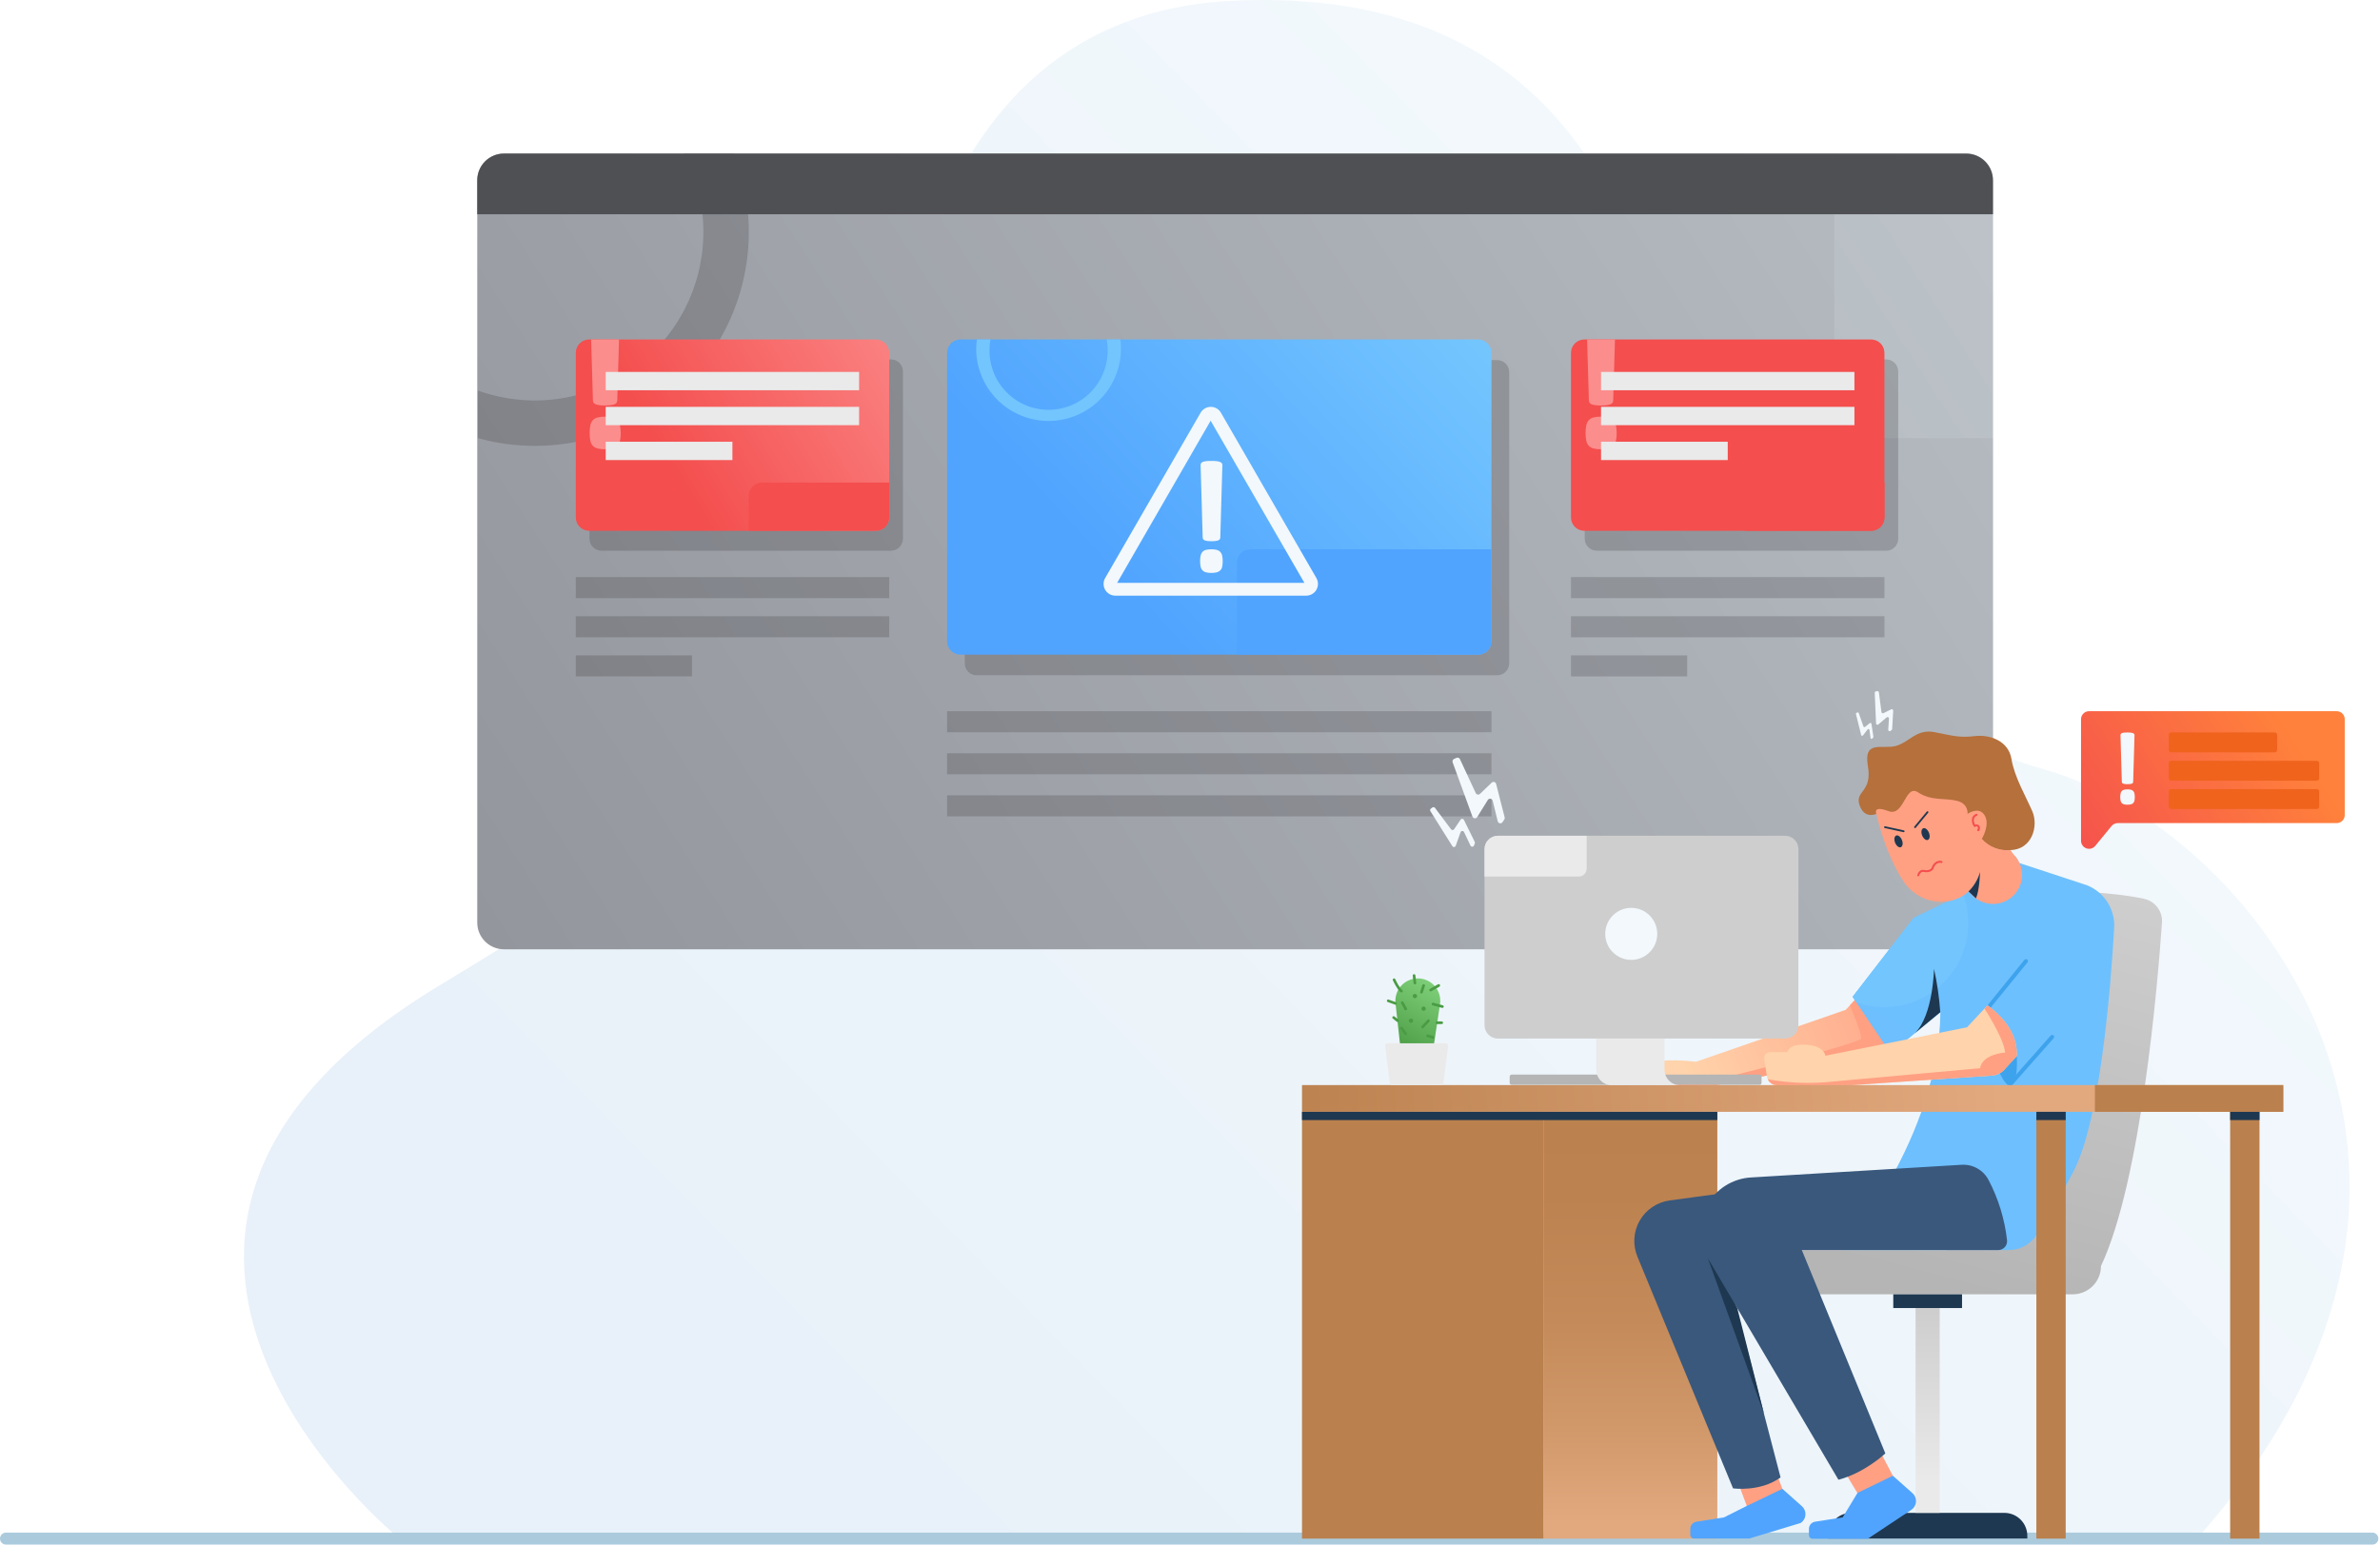 <svg width="990" height="643" viewBox="0 0 990 643" fill="none" xmlns="http://www.w3.org/2000/svg">
<g clip-path="url(#clip0)">
<path d="M913.91 640H166.18C166.18 640 10 514 182.91 409.87C355.82 305.74 364.66 273.32 366.19 233.08C367.72 192.84 366.34 8 511.82 0.37C657.3 -7.26 682.63 105.47 695.82 155.05C709.01 204.63 760 294.7 850.21 320C936.76 344.21 1050.46 486.71 913.91 640Z" fill="url(#paint0_linear)"/>
<path d="M817.93 63.85H209.63C203.494 63.85 198.52 68.824 198.52 74.96V383.77C198.52 389.905 203.494 394.88 209.63 394.88H817.93C824.066 394.88 829.04 389.905 829.04 383.77V74.96C829.04 68.824 824.066 63.85 817.93 63.85Z" fill="url(#paint1_linear)"/>
<path d="M865.64 299.17V349.76C865.643 350.446 865.856 351.114 866.252 351.674C866.648 352.234 867.207 352.659 867.852 352.891C868.498 353.122 869.199 353.149 869.861 352.969C870.522 352.788 871.112 352.408 871.55 351.88L878.34 343.61C878.654 343.229 879.048 342.922 879.494 342.711C879.94 342.501 880.427 342.391 880.92 342.39H972C972.883 342.39 973.73 342.039 974.355 341.415C974.979 340.79 975.33 339.943 975.33 339.06V299.17C975.33 298.287 974.979 297.44 974.355 296.815C973.73 296.191 972.883 295.84 972 295.84H869C868.56 295.836 868.124 295.919 867.716 296.085C867.309 296.25 866.938 296.495 866.626 296.805C866.314 297.114 866.066 297.483 865.896 297.889C865.727 298.295 865.64 298.73 865.64 299.17V299.17Z" fill="url(#paint2_linear)"/>
<g opacity="0.43">
<path opacity="0.43" d="M622.77 149.79H406.31C403.549 149.79 401.31 152.029 401.31 154.79V275.9C401.31 278.661 403.549 280.9 406.31 280.9H622.77C625.531 280.9 627.77 278.661 627.77 275.9V154.79C627.77 152.029 625.531 149.79 622.77 149.79Z" fill="#1A171B"/>
</g>
<path d="M888 331.57C888.007 332.067 887.96 332.563 887.86 333.05C887.792 333.424 887.618 333.771 887.36 334.05C887.106 334.31 886.784 334.494 886.43 334.58C885.953 334.698 885.462 334.752 884.97 334.74C884.475 334.752 883.981 334.698 883.5 334.58C883.146 334.494 882.824 334.31 882.57 334.05C882.319 333.768 882.153 333.422 882.09 333.05C881.985 332.564 881.938 332.067 881.95 331.57C881.937 331.063 881.984 330.556 882.09 330.06C882.157 329.689 882.323 329.344 882.57 329.06C882.825 328.798 883.146 328.611 883.5 328.52C883.982 328.406 884.475 328.352 884.97 328.36C885.461 328.352 885.952 328.406 886.43 328.52C886.783 328.611 887.105 328.798 887.36 329.06C887.614 329.342 887.786 329.687 887.86 330.06C887.961 330.556 888.008 331.063 888 331.57ZM887.33 325.28C887.32 325.419 887.276 325.553 887.2 325.67C887.108 325.801 886.979 325.902 886.83 325.96C886.596 326.054 886.351 326.114 886.1 326.14C885.725 326.187 885.348 326.21 884.97 326.21C884.589 326.211 884.208 326.188 883.83 326.14C883.586 326.115 883.347 326.054 883.12 325.96C882.968 325.901 882.836 325.801 882.74 325.67C882.67 325.55 882.626 325.417 882.61 325.28L882.05 305.8C882.05 305.628 882.095 305.459 882.18 305.31C882.296 305.15 882.456 305.028 882.64 304.96C882.933 304.849 883.239 304.779 883.55 304.75C884.022 304.705 884.496 304.685 884.97 304.69C885.444 304.683 885.919 304.706 886.39 304.76C886.695 304.796 886.994 304.87 887.28 304.98C887.467 305.044 887.63 305.162 887.75 305.32C887.843 305.463 887.891 305.629 887.89 305.8L887.33 325.28Z" fill="#F2F8FC"/>
<path d="M946.22 304.69H903.13C902.578 304.69 902.13 305.138 902.13 305.69V311.96C902.13 312.512 902.578 312.96 903.13 312.96H946.22C946.772 312.96 947.22 312.512 947.22 311.96V305.69C947.22 305.138 946.772 304.69 946.22 304.69Z" fill="#EF631D"/>
<path d="M963.71 316.47H903.13C902.578 316.47 902.13 316.917 902.13 317.47V323.74C902.13 324.292 902.578 324.74 903.13 324.74H963.71C964.262 324.74 964.71 324.292 964.71 323.74V317.47C964.71 316.917 964.262 316.47 963.71 316.47Z" fill="#EF631D"/>
<path d="M963.71 328.25H903.13C902.578 328.25 902.13 328.698 902.13 329.25V335.52C902.13 336.072 902.578 336.52 903.13 336.52H963.71C964.262 336.52 964.71 336.072 964.71 335.52V329.25C964.71 328.698 964.262 328.25 963.71 328.25Z" fill="#EF631D"/>
<g opacity="0.43">
<path opacity="0.43" d="M305.29 63.85H284.51C289.827 73.892 292.598 85.086 292.58 96.45C292.586 107.7 289.884 118.787 284.703 128.773C279.521 138.759 272.013 147.352 262.81 153.825C253.608 160.297 242.984 164.46 231.834 165.961C220.684 167.463 209.336 166.258 198.75 162.45V182.25C214.693 186.661 231.549 186.542 247.428 181.906C263.306 177.27 277.579 168.301 288.643 156.004C299.708 143.708 307.127 128.572 310.067 112.293C313.008 96.015 311.353 79.24 305.29 63.85V63.85Z" fill="#1A171B"/>
</g>
<g opacity="0.35">
<path opacity="0.35" d="M829.27 75V182.2H768.58C767.85 182.2 767.128 182.056 766.454 181.776C765.78 181.497 765.168 181.087 764.652 180.571C764.137 180.054 763.728 179.441 763.45 178.767C763.171 178.092 763.029 177.369 763.03 176.64V63.85H818.16C819.622 63.85 821.07 64.138 822.421 64.699C823.771 65.26 824.998 66.082 826.03 67.118C827.062 68.154 827.88 69.383 828.436 70.736C828.992 72.088 829.275 73.537 829.27 75V75Z" fill="#EEF6F7"/>
</g>
<g opacity="0.43">
<path opacity="0.43" d="M370.59 149.51H250.21C247.449 149.51 245.21 151.748 245.21 154.51V224.09C245.21 226.851 247.449 229.09 250.21 229.09H370.59C373.351 229.09 375.59 226.851 375.59 224.09V154.51C375.59 151.748 373.351 149.51 370.59 149.51Z" fill="#1A171B"/>
</g>
<g opacity="0.43">
<path opacity="0.43" d="M784.58 149.51H664.2C661.439 149.51 659.2 151.748 659.2 154.51V224.09C659.2 226.851 661.439 229.09 664.2 229.09H784.58C787.341 229.09 789.58 226.851 789.58 224.09V154.51C789.58 151.748 787.341 149.51 784.58 149.51Z" fill="#1A171B"/>
</g>
<path d="M364.33 141.22H245.06C241.995 141.22 239.51 143.705 239.51 146.77V215.25C239.51 218.315 241.995 220.8 245.06 220.8H364.33C367.395 220.8 369.88 218.315 369.88 215.25V146.77C369.88 143.705 367.395 141.22 364.33 141.22Z" fill="url(#paint3_linear)"/>
<path d="M778.31 141.22H659.03C655.965 141.22 653.48 143.705 653.48 146.77V215.25C653.48 218.315 655.965 220.8 659.03 220.8H778.31C781.375 220.8 783.86 218.315 783.86 215.25V146.77C783.86 143.705 781.375 141.22 778.31 141.22Z" fill="url(#paint4_linear)"/>
<path d="M2.5 640.03H986.81" stroke="#ABCBDD" stroke-width="5" stroke-linecap="round" stroke-linejoin="round"/>
<path d="M620.4 146.77V266.77C620.397 268.241 619.812 269.651 618.772 270.691C617.731 271.732 616.321 272.317 614.85 272.32H399.5C398.771 272.321 398.049 272.178 397.375 271.9C396.701 271.622 396.088 271.213 395.573 270.697C395.057 270.182 394.648 269.569 394.37 268.895C394.091 268.221 393.949 267.499 393.95 266.77V146.77C393.949 146.041 394.091 145.318 394.37 144.644C394.648 143.97 395.057 143.358 395.573 142.842C396.088 142.327 396.701 141.918 397.375 141.64C398.049 141.361 398.771 141.218 399.5 141.22H614.85C616.321 141.222 617.731 141.808 618.772 142.848C619.812 143.888 620.397 145.299 620.4 146.77Z" fill="url(#paint5_linear)"/>
<path d="M620.4 228.49V266.77C620.397 268.241 619.812 269.651 618.772 270.691C617.731 271.732 616.321 272.317 614.85 272.32H514.53V234.05C514.53 232.575 515.116 231.161 516.159 230.118C517.201 229.076 518.615 228.49 520.09 228.49H620.4Z" fill="#50A4FE"/>
<path d="M508.6 233.46C508.611 234.229 508.537 234.997 508.38 235.75C508.272 236.313 508.005 236.834 507.61 237.25C507.212 237.647 506.715 237.931 506.17 238.07C505.428 238.255 504.664 238.339 503.9 238.32C503.132 238.338 502.366 238.254 501.62 238.07C501.07 237.936 500.569 237.652 500.17 237.25C499.792 236.825 499.533 236.307 499.42 235.75C499.263 234.997 499.189 234.229 499.2 233.46C499.189 232.671 499.263 231.883 499.42 231.11C499.538 230.545 499.796 230.019 500.17 229.58C500.564 229.168 501.067 228.877 501.62 228.74C502.366 228.561 503.132 228.477 503.9 228.49C504.664 228.477 505.427 228.561 506.17 228.74C506.718 228.882 507.216 229.173 507.61 229.58C508.002 230.01 508.269 230.539 508.38 231.11C508.537 231.883 508.611 232.671 508.6 233.46V233.46ZM507.6 223.7C507.581 223.913 507.512 224.118 507.4 224.3C507.258 224.507 507.056 224.664 506.82 224.75C506.457 224.89 506.077 224.985 505.69 225.03C505.11 225.104 504.525 225.138 503.94 225.13C503.352 225.139 502.763 225.106 502.18 225.03C501.796 224.983 501.42 224.889 501.06 224.75C500.824 224.664 500.622 224.507 500.48 224.3C500.368 224.118 500.299 223.913 500.28 223.7L499.41 193.46C499.407 193.19 499.476 192.924 499.61 192.69C499.786 192.435 500.038 192.243 500.33 192.14C500.78 191.972 501.251 191.867 501.73 191.83C502.464 191.754 503.202 191.721 503.94 191.73C504.675 191.723 505.409 191.76 506.14 191.84C506.613 191.891 507.077 192.005 507.52 192.18C507.81 192.282 508.063 192.466 508.25 192.71C508.402 192.93 508.479 193.193 508.47 193.46L507.6 223.7Z" fill="#F2F8FC"/>
<path d="M543.36 247.78H463.92C463.065 247.778 462.226 247.551 461.487 247.123C460.747 246.695 460.133 246.08 459.706 245.34C459.278 244.6 459.053 243.76 459.052 242.906C459.051 242.051 459.274 241.211 459.7 240.47L499.42 171.67C499.849 170.931 500.465 170.318 501.205 169.891C501.946 169.465 502.785 169.241 503.64 169.241C504.495 169.241 505.334 169.465 506.075 169.891C506.815 170.318 507.431 170.931 507.86 171.67L547.58 240.47C548.006 241.211 548.229 242.051 548.228 242.906C548.227 243.76 548.002 244.6 547.574 245.34C547.147 246.08 546.533 246.695 545.793 247.123C545.054 247.551 544.215 247.778 543.36 247.78V247.78ZM464.69 242.46H542.59L503.59 175L464.69 242.46Z" fill="#F2F8FC"/>
<path d="M369.88 200.74V215.24C369.88 215.969 369.736 216.692 369.457 217.366C369.177 218.04 368.767 218.652 368.251 219.168C367.734 219.683 367.121 220.092 366.447 220.37C365.772 220.648 365.05 220.791 364.32 220.79H311.46V206.3C311.46 204.827 312.044 203.414 313.085 202.372C314.126 201.329 315.537 200.742 317.01 200.74H369.88Z" fill="#F44E4E"/>
<path d="M783.86 200.74V215.24C783.861 215.969 783.719 216.691 783.44 217.365C783.162 218.039 782.753 218.651 782.237 219.167C781.722 219.683 781.109 220.092 780.435 220.37C779.761 220.648 779.039 220.791 778.31 220.79H725.86V206.3C725.86 204.827 726.444 203.414 727.485 202.372C728.525 201.329 729.937 200.742 731.41 200.74H783.86Z" fill="#F44E4E"/>
<g opacity="0.43">
<path opacity="0.43" d="M620.4 295.86H393.95V304.6H620.4V295.86Z" fill="#1A171B"/>
</g>
<g opacity="0.43">
<path opacity="0.43" d="M783.86 240.07H653.48V248.81H783.86V240.07Z" fill="#1A171B"/>
</g>
<g opacity="0.43">
<path opacity="0.43" d="M783.86 256.35H653.48V265.09H783.86V256.35Z" fill="#1A171B"/>
</g>
<g opacity="0.43">
<path opacity="0.43" d="M701.8 272.63H653.48V281.37H701.8V272.63Z" fill="#1A171B"/>
</g>
<g opacity="0.43">
<path opacity="0.43" d="M369.89 240.07H239.51V248.81H369.89V240.07Z" fill="#1A171B"/>
</g>
<g opacity="0.43">
<path opacity="0.43" d="M369.89 256.35H239.51V265.09H369.89V256.35Z" fill="#1A171B"/>
</g>
<g opacity="0.43">
<path opacity="0.43" d="M287.83 272.63H239.51V281.37H287.83V272.63Z" fill="#1A171B"/>
</g>
<g opacity="0.43">
<path opacity="0.43" d="M620.4 313.35H393.95V322.09H620.4V313.35Z" fill="#1A171B"/>
</g>
<g opacity="0.43">
<path opacity="0.43" d="M620.4 330.85H393.95V339.59H620.4V330.85Z" fill="#1A171B"/>
</g>
<path d="M714.35 462.5H641.97V640.04H714.35V462.5Z" fill="url(#paint6_linear)"/>
<path d="M788.47 432L781.53 438.46L781.39 438.6L780.66 438.73L714 451.37H681.89C681.89 451.37 681.54 443.08 688.52 441.69C695.5 440.3 705.46 441.69 705.46 441.69L767.75 420.06L769.52 418.17L774.25 413.1L776.25 410.93L777.8 413.62L788.47 432Z" fill="url(#paint7_linear)"/>
<path d="M788.47 432L781.53 438.46L780.66 438.73L714 451.37H692.21L692.53 450.73C692.866 450.061 693.399 449.511 694.057 449.153C694.714 448.796 695.466 448.648 696.21 448.73C700.836 449.303 705.489 449.637 710.15 449.73C714.48 449.55 773.65 433.85 774.15 432.07C774.65 430.29 769.48 418.22 769.48 418.22L774.21 413.15L777.81 413.67L788.47 432Z" fill="#FFA083"/>
<path d="M833.71 629.32H770C768.744 629.32 767.5 629.567 766.339 630.049C765.179 630.53 764.124 631.235 763.237 632.123C762.349 633.012 761.645 634.067 761.165 635.228C760.685 636.389 760.439 637.634 760.44 638.89V640H843.3V638.94C843.308 637.677 843.065 636.425 842.587 635.256C842.108 634.087 841.402 633.025 840.511 632.13C839.619 631.236 838.559 630.527 837.392 630.045C836.224 629.562 834.973 629.316 833.71 629.32V629.32Z" fill="#1E3851"/>
<path d="M806.85 544.12H796.82V629.32H806.85V544.12Z" fill="url(#paint8_linear)"/>
<path d="M781.98 603.63L787.38 613.88L781.98 621.6L772.61 621.05L764.49 607.55L781.98 603.63Z" fill="#FFA083"/>
<path d="M737.23 608.15L741.4 619.32L737.83 626.24L726.62 626.48L722.12 614.46L737.23 608.15Z" fill="#FFA083"/>
<path d="M788.47 486.59L694.47 499.37C691.896 499.727 689.438 500.67 687.285 502.126C685.133 503.582 683.342 505.512 682.052 507.768C680.762 510.024 680.006 512.546 679.843 515.14C679.68 517.733 680.113 520.33 681.11 522.73L720.89 619.12C720.89 619.12 732.2 620.76 740.65 614.57L715.59 518.41L780.88 512.7L788.47 486.59Z" fill="#39587C"/>
<path d="M859.35 370.8C859.35 370.8 876.95 370.74 891.81 373.87C894.049 374.34 896.041 375.605 897.42 377.43C898.799 379.255 899.47 381.518 899.31 383.8C897.53 409.36 890.67 491.09 873.94 526.66C873.941 528.202 873.639 529.73 873.049 531.156C872.46 532.581 871.595 533.877 870.505 534.968C869.415 536.059 868.12 536.925 866.695 537.515C865.27 538.106 863.743 538.41 862.2 538.41H731.63C729.188 538.407 726.847 537.436 725.12 535.709C723.394 533.983 722.423 531.642 722.42 529.2C722.42 526.757 723.39 524.415 725.118 522.687C726.845 520.96 729.187 519.99 731.63 519.99H809.8L859.35 370.8Z" fill="url(#paint9_linear)"/>
<path d="M879.43 385.94C877.99 411.09 873.64 466.04 862.43 487.4C855.21 501.13 850.23 509.22 847.03 513.91C845.754 515.787 844.038 517.323 842.032 518.385C840.025 519.446 837.79 520.001 835.52 520H766.52C766.52 520 806.64 473.19 807.14 421.08L786.41 438.15L772.19 417L770.61 414.66L796 381.81L816.6 371.92L818.87 370.83L838.39 356.26L840 359L868.17 368.27C871.656 369.671 874.617 372.129 876.636 375.298C878.655 378.466 879.632 382.188 879.43 385.94V385.94Z" fill="url(#paint10_linear)"/>
<path d="M785.44 303.58L785.75 298.93C785.764 298.808 785.741 298.686 785.682 298.578C785.624 298.471 785.534 298.384 785.424 298.33C785.314 298.276 785.19 298.258 785.069 298.278C784.949 298.297 784.837 298.354 784.75 298.44L781.37 301.33C781.287 301.41 781.182 301.464 781.069 301.485C780.955 301.507 780.838 301.494 780.732 301.45C780.625 301.405 780.534 301.33 780.47 301.234C780.406 301.138 780.371 301.025 780.37 300.91L779.83 288.2C779.824 288.053 779.872 287.909 779.967 287.796C780.061 287.683 780.194 287.61 780.34 287.59L780.91 287.52C780.986 287.509 781.063 287.513 781.137 287.532C781.211 287.551 781.28 287.585 781.341 287.632C781.402 287.679 781.452 287.737 781.49 287.804C781.528 287.87 781.551 287.944 781.56 288.02L782.62 296.2C782.632 296.293 782.667 296.382 782.721 296.459C782.774 296.537 782.846 296.6 782.929 296.644C783.012 296.688 783.105 296.712 783.199 296.713C783.293 296.714 783.386 296.692 783.47 296.65L786.66 295.07C786.752 295.024 786.855 295.004 786.958 295.01C787.06 295.017 787.16 295.05 787.245 295.106C787.331 295.163 787.401 295.241 787.447 295.333C787.494 295.425 787.515 295.527 787.51 295.63L787.08 303.23C787.076 303.312 787.054 303.391 787.016 303.464C786.978 303.536 786.925 303.6 786.86 303.65L786.34 304.08C786.251 304.135 786.148 304.165 786.044 304.168C785.939 304.17 785.835 304.145 785.743 304.094C785.652 304.043 785.575 303.968 785.522 303.878C785.469 303.788 785.44 303.685 785.44 303.58V303.58Z" fill="#F2F8FC"/>
<path d="M778.08 306.9L777.62 303.61C777.609 303.527 777.574 303.45 777.519 303.387C777.464 303.325 777.392 303.28 777.312 303.259C777.232 303.237 777.147 303.24 777.068 303.267C776.989 303.294 776.92 303.344 776.87 303.41L774.93 305.92C774.882 305.982 774.818 306.03 774.744 306.057C774.67 306.085 774.59 306.091 774.513 306.076C774.436 306.06 774.365 306.023 774.308 305.969C774.251 305.915 774.21 305.846 774.19 305.77L772 297C771.974 296.898 771.988 296.79 772.038 296.697C772.088 296.604 772.171 296.534 772.27 296.5L772.65 296.37C772.703 296.351 772.758 296.342 772.814 296.345C772.87 296.348 772.924 296.362 772.975 296.386C773.025 296.411 773.07 296.445 773.107 296.486C773.144 296.528 773.172 296.577 773.19 296.63L775.12 302.18C775.142 302.243 775.179 302.301 775.228 302.347C775.277 302.393 775.336 302.427 775.401 302.446C775.465 302.464 775.534 302.467 775.6 302.454C775.666 302.441 775.728 302.412 775.78 302.37L777.78 300.8C777.838 300.755 777.906 300.727 777.979 300.717C778.051 300.707 778.124 300.717 778.192 300.744C778.259 300.771 778.319 300.815 778.364 300.873C778.409 300.93 778.439 300.998 778.45 301.07L779.27 306.44C779.285 306.557 779.252 306.676 779.18 306.77L778.87 307.14C778.825 307.227 778.751 307.295 778.66 307.333C778.57 307.371 778.469 307.376 778.375 307.347C778.282 307.319 778.201 307.259 778.147 307.177C778.093 307.095 778.069 306.997 778.08 306.9V306.9Z" fill="#F2F8FC"/>
<path d="M831.18 520H749.49L784.24 604.59C784.24 604.59 775.67 612.68 764.73 615.54L710.39 523.36C708.455 520.056 707.402 516.311 707.332 512.483C707.263 508.656 708.179 504.874 709.993 501.503C711.806 498.131 714.457 495.283 717.689 493.232C720.922 491.181 724.627 489.995 728.45 489.79L816.06 484.52C818.316 484.4 820.56 484.928 822.525 486.043C824.49 487.158 826.095 488.812 827.15 490.81C831.268 498.627 833.884 507.148 834.86 515.93C834.913 516.444 834.858 516.964 834.697 517.456C834.536 517.948 834.274 518.401 833.927 518.784C833.58 519.168 833.156 519.475 832.683 519.684C832.209 519.894 831.697 520.001 831.18 520V520Z" fill="#39587C"/>
<path d="M827.39 419.53C827.2 419.53 827.015 419.463 826.87 419.34C826.785 419.271 826.715 419.186 826.663 419.09C826.611 418.994 826.578 418.889 826.567 418.78C826.556 418.671 826.566 418.561 826.598 418.457C826.629 418.352 826.681 418.254 826.75 418.17L842.08 399.28C842.221 399.111 842.422 399.003 842.641 398.981C842.859 398.959 843.078 399.023 843.25 399.16C843.336 399.228 843.407 399.312 843.46 399.408C843.513 399.504 843.546 399.609 843.558 399.718C843.57 399.827 843.561 399.937 843.53 400.042C843.5 400.147 843.449 400.245 843.38 400.33L828 419.22C827.926 419.312 827.834 419.387 827.728 419.441C827.623 419.494 827.508 419.525 827.39 419.53V419.53Z" fill="#3EA3ED"/>
<path d="M836.9 451.23C836.728 451.267 836.549 451.249 836.388 451.178C836.227 451.106 836.092 450.986 836.005 450.833C835.917 450.681 835.879 450.504 835.898 450.329C835.917 450.154 835.991 449.99 836.11 449.86L853 430.79C853.145 430.624 853.349 430.523 853.568 430.508C853.788 430.493 854.004 430.565 854.17 430.71C854.336 430.856 854.438 431.062 854.453 431.283C854.468 431.504 854.395 431.722 854.25 431.89L837.35 451C837.227 451.121 837.07 451.201 836.9 451.23V451.23Z" fill="#3EA3ED"/>
<path d="M838.92 439.27C838.92 439.27 839.61 449.95 836.67 451.56C833.73 453.17 829.17 440.11 829.17 440.11L835.86 437.01L838.92 439.27Z" fill="#3EA3ED"/>
<path d="M838.92 439.27L833.69 445C832.392 446.412 830.603 447.275 828.69 447.41L770.13 451.41H739.13C738.328 451.411 737.543 451.179 736.87 450.743C736.197 450.306 735.666 449.683 735.34 448.95C735.21 448.672 735.113 448.38 735.05 448.08L733.85 440.67C733.776 440.307 733.783 439.931 733.872 439.572C733.961 439.212 734.129 438.876 734.363 438.589C734.598 438.301 734.893 438.07 735.228 437.911C735.563 437.752 735.929 437.67 736.3 437.67H743.55C743.55 437.67 743.71 434.09 751.38 434.6C759.05 435.11 759.27 439.17 759.27 439.17L818.21 427.34L825.46 419.57L826.73 418.21C834.43 424 839.21 430.81 838.92 439.27Z" fill="url(#paint11_linear)"/>
<path d="M838.92 439.27L833.69 445C832.392 446.412 830.603 447.275 828.69 447.41L770.13 451.41H739.13C738.328 451.411 737.543 451.179 736.87 450.743C736.197 450.306 735.666 449.683 735.34 448.95C743.141 450.375 751.091 450.801 759 450.22C771.5 449.07 823.63 444.35 823.63 444.35C824.69 438.35 834.07 437.84 834.07 437.84C833.49 431.74 825.47 419.53 825.47 419.53L826.74 418.17C834.43 424 839.21 430.81 838.92 439.27Z" fill="#FFA083"/>
<path d="M787.38 613.88L795.5 621.1C796.012 621.548 796.413 622.108 796.671 622.737C796.93 623.366 797.039 624.046 796.991 624.724C796.942 625.402 796.737 626.06 796.392 626.646C796.047 627.232 795.57 627.729 795 628.1L776.92 640.1H754C753.592 640.1 753.2 639.938 752.911 639.649C752.622 639.36 752.46 638.968 752.46 638.56V636C752.452 635.276 752.705 634.574 753.174 634.023C753.643 633.472 754.295 633.108 755.01 633L766.5 631.19L772.66 621.01L787.38 613.88Z" fill="#50A4FE"/>
<path d="M741.4 619.32L749.51 626.53C750.022 626.977 750.424 627.537 750.683 628.165C750.943 628.793 751.053 629.473 751.006 630.152C750.958 630.83 750.754 631.488 750.41 632.074C750.065 632.66 749.589 633.158 749.02 633.53L727.65 640H704.65C704.242 640 703.85 639.838 703.561 639.549C703.272 639.26 703.11 638.868 703.11 638.46V636C703.102 635.276 703.355 634.574 703.824 634.023C704.293 633.472 704.945 633.108 705.66 633L717.15 631.19L726.59 626.44L741.4 619.32Z" fill="#50A4FE"/>
<path d="M816.14 538.41H787.54V544.12H816.14V538.41Z" fill="#1E3851"/>
<path d="M818.72 384C818.713 389.583 817.37 395.083 814.803 400.042C812.237 405 808.522 409.273 803.967 412.503C799.413 415.732 794.153 417.826 788.625 418.608C783.097 419.391 777.462 418.839 772.19 417L770.61 414.66L796 381.81L816.6 371.92C818.017 375.789 818.735 379.879 818.72 384V384Z" fill="#73C5FE"/>
<path d="M807.09 421.05C806.666 414.977 805.793 408.944 804.48 403C804.48 403 804.18 422.18 796.59 429.73L807.09 421.05Z" fill="#1E3851"/>
<path d="M780.5 338.53C780.5 338.53 775.56 340.98 773.5 334.9C771.44 328.82 778.91 329.72 776.98 318.65C775.05 307.58 782.98 311.84 788.63 310.29C794.28 308.74 797.14 303.12 804.63 304.55C812.12 305.98 814.84 306.99 821.36 306.21C827.88 305.43 835.5 308.28 836.7 315.72C837.9 323.16 842.7 331.3 845.37 337.47C848.04 343.64 845.28 353.47 836.13 353.63C829.807 353.881 823.521 354.711 817.35 356.11L780.5 338.53Z" fill="#B5703C"/>
<path d="M841.11 363.94C841.109 366.328 840.4 368.663 839.073 370.649C837.746 372.635 835.859 374.183 833.652 375.097C831.445 376.011 829.017 376.25 826.674 375.784C824.332 375.318 822.179 374.168 820.49 372.48L818.84 370.83C817.944 371.695 816.935 372.435 815.84 373.03C807.52 377.55 797.13 374.57 791.84 366.71C783.96 354.91 780.5 338.54 780.5 338.54C780.5 338.54 778.84 334.89 785.5 337.4C792.16 339.91 792.37 325.97 797.86 329.61C803.35 333.25 809.08 331.88 814.03 333.12C818.98 334.36 818.43 338.54 818.43 338.54C818.43 338.54 823.21 335.2 825.57 339.21C827.93 343.22 824.33 349 824.33 349C825.799 350.644 827.634 351.92 829.688 352.725C831.741 353.529 833.955 353.839 836.15 353.63L836.9 354.55L838.32 356.26C840.12 358.415 841.107 361.132 841.11 363.94Z" fill="url(#paint12_linear)"/>
<path d="M818.84 370.82C821.112 368.592 822.767 365.811 823.64 362.75C823.64 362.75 823.42 370.47 821.92 373.69L818.84 370.82Z" fill="#1E3851"/>
<path d="M802.37 346.37C802.91 347.69 802.73 349.02 801.95 349.37C801.17 349.72 800.11 348.88 799.56 347.56C799.01 346.24 799.2 344.9 799.98 344.56C800.76 344.22 801.82 345.05 802.37 346.37Z" fill="#1E3851"/>
<path d="M791.12 349.4C791.67 350.73 791.48 352.06 790.7 352.4C789.92 352.74 788.86 351.9 788.31 350.58C787.76 349.26 787.96 347.93 788.73 347.58C789.5 347.23 790.58 348.08 791.12 349.4Z" fill="#1E3851"/>
<path d="M801.77 337.84L796.59 344.09" stroke="#1E3851" stroke-width="0.75" stroke-miterlimit="10" stroke-linecap="round"/>
<path d="M784.09 344.09L791.86 345.79" stroke="#1E3851" stroke-width="0.75" stroke-miterlimit="10" stroke-linecap="round"/>
<path d="M797.93 364.53H797.83C797.723 364.504 797.631 364.437 797.573 364.343C797.515 364.25 797.496 364.137 797.52 364.03C797.75 363.11 798.64 361.48 800.4 361.89C801.98 362.26 803.4 361.62 803.56 360.8C803.859 359.822 804.516 358.993 805.4 358.48C805.738 358.27 806.117 358.134 806.512 358.08C806.907 358.027 807.308 358.057 807.69 358.17C807.748 358.181 807.803 358.203 807.851 358.237C807.9 358.27 807.941 358.314 807.972 358.364C808.002 358.414 808.022 358.47 808.029 358.529C808.037 358.587 808.032 358.647 808.015 358.703C807.998 358.76 807.97 358.812 807.931 358.857C807.893 358.901 807.845 358.937 807.792 358.962C807.739 358.988 807.681 359.001 807.622 359.002C807.563 359.004 807.504 358.993 807.45 358.97C807.178 358.89 806.891 358.87 806.61 358.909C806.329 358.949 806.06 359.048 805.82 359.2C805.135 359.598 804.622 360.235 804.38 360.99C804.09 362.22 802.38 363.19 800.21 362.7C798.81 362.38 798.35 364.15 798.33 364.23C798.306 364.317 798.253 364.393 798.181 364.448C798.109 364.502 798.02 364.531 797.93 364.53Z" fill="#F44E4E"/>
<path d="M823.06 345.72C822.979 345.767 822.886 345.785 822.793 345.772C822.701 345.76 822.616 345.717 822.55 345.651C822.485 345.584 822.444 345.498 822.433 345.406C822.422 345.313 822.442 345.22 822.49 345.14C822.49 345.14 823 344.38 822.62 343.94C822.24 343.5 821.62 343.94 821.62 343.94C821.527 343.996 821.416 344.014 821.31 343.99C821.2 343.96 821.107 343.888 821.05 343.79C820.673 343.27 820.417 342.673 820.301 342.041C820.185 341.409 820.212 340.76 820.38 340.14C820.533 339.771 820.76 339.438 821.047 339.161C821.334 338.884 821.676 338.669 822.05 338.53C822.156 338.498 822.27 338.508 822.369 338.559C822.468 338.609 822.543 338.695 822.58 338.8C822.597 338.852 822.604 338.907 822.599 338.961C822.595 339.015 822.579 339.068 822.554 339.117C822.529 339.165 822.495 339.208 822.453 339.243C822.411 339.278 822.362 339.304 822.31 339.32C822.053 339.421 821.819 339.572 821.622 339.764C821.425 339.956 821.267 340.186 821.16 340.44C821.045 340.882 821.025 341.342 821.101 341.792C821.177 342.242 821.347 342.67 821.6 343.05C821.888 342.935 822.204 342.911 822.506 342.98C822.808 343.05 823.082 343.21 823.29 343.44C823.513 343.769 823.626 344.161 823.612 344.558C823.597 344.956 823.457 345.338 823.21 345.65L823.06 345.72Z" fill="#F44E4E"/>
<path d="M836.94 354.55C824.79 354.92 821.88 349.98 821.88 349.98C823.23 350.43 824.37 348.98 824.37 348.98C825.839 350.625 827.674 351.901 829.728 352.705C831.781 353.509 833.995 353.819 836.19 353.61L836.94 354.55Z" fill="#FFA083"/>
<path d="M722.63 544.12L710.39 523.36L733.84 588.32L722.63 544.12Z" fill="#1E3851"/>
<path d="M731.92 447.01H628.8C628.342 447.01 627.97 447.381 627.97 447.84V450.42C627.97 450.878 628.342 451.25 628.8 451.25H731.92C732.378 451.25 732.75 450.878 732.75 450.42V447.84C732.75 447.381 732.378 447.01 731.92 447.01Z" fill="#B5B5B5"/>
<path d="M949.77 451.37H541.59V462.5H949.77V451.37Z" fill="url(#paint13_linear)"/>
<path d="M641.98 462.5H541.59V640.03H641.98V462.5Z" fill="url(#paint14_linear)"/>
<path d="M859.26 462.5H847.06V640.04H859.26V462.5Z" fill="url(#paint15_linear)"/>
<path d="M939.88 462.5H927.67V640.04H939.88V462.5Z" fill="url(#paint16_linear)"/>
<path d="M949.76 451.37H871.41V462.5H949.76V451.37Z" fill="#BA804D"/>
<path d="M714.35 462.5H541.59V465.93H714.35V462.5Z" fill="#1E3851"/>
<path d="M859.26 462.5H847.06V465.93H859.26V462.5Z" fill="#1E3851"/>
<path d="M939.88 462.5H927.67V465.93H939.88V462.5Z" fill="#1E3851"/>
<path d="M599.37 451.37H579.23C578.954 451.369 578.689 451.266 578.484 451.082C578.279 450.897 578.15 450.644 578.12 450.37L576.19 435.18C576.168 435.023 576.181 434.864 576.226 434.713C576.272 434.561 576.35 434.422 576.454 434.303C576.558 434.184 576.687 434.09 576.831 434.025C576.976 433.961 577.132 433.928 577.29 433.93H601.29C601.448 433.928 601.605 433.961 601.75 434.025C601.895 434.09 602.024 434.184 602.129 434.303C602.234 434.421 602.313 434.561 602.359 434.712C602.406 434.863 602.42 435.023 602.4 435.18L600.46 450.37C600.433 450.641 600.307 450.893 600.106 451.078C599.905 451.262 599.643 451.366 599.37 451.37Z" fill="url(#paint17_linear)"/>
<path d="M589.75 407C588.441 406.999 587.146 407.274 585.951 407.807C584.755 408.341 583.685 409.12 582.812 410.095C581.938 411.07 581.279 412.218 580.879 413.465C580.479 414.711 580.347 416.028 580.49 417.33L582.33 434H596.55L599 417.69C599.199 416.362 599.108 415.006 598.734 413.716C598.36 412.427 597.712 411.233 596.833 410.218C595.954 409.202 594.866 408.389 593.644 407.833C592.421 407.278 591.093 406.993 589.75 407V407Z" fill="url(#paint18_linear)"/>
<path d="M589.44 414.34C589.44 414.516 589.388 414.688 589.29 414.834C589.192 414.981 589.053 415.095 588.891 415.162C588.728 415.229 588.549 415.247 588.376 415.213C588.204 415.178 588.045 415.093 587.921 414.969C587.796 414.845 587.711 414.686 587.677 414.513C587.643 414.341 587.66 414.162 587.728 413.999C587.795 413.836 587.909 413.697 588.056 413.6C588.202 413.502 588.374 413.45 588.55 413.45C588.786 413.45 589.012 413.543 589.179 413.71C589.346 413.877 589.44 414.104 589.44 414.34V414.34Z" fill="#4A9B43"/>
<path d="M593.07 419.6C593.068 419.775 593.014 419.946 592.915 420.091C592.816 420.236 592.677 420.349 592.514 420.415C592.351 420.481 592.172 420.497 592 420.461C591.828 420.426 591.671 420.34 591.547 420.215C591.424 420.091 591.34 419.932 591.306 419.76C591.273 419.587 591.291 419.409 591.359 419.247C591.426 419.085 591.54 418.946 591.687 418.849C591.833 418.752 592.004 418.7 592.18 418.7C592.298 418.7 592.414 418.723 592.523 418.768C592.632 418.814 592.73 418.88 592.813 418.964C592.896 419.048 592.961 419.147 593.005 419.256C593.049 419.365 593.071 419.482 593.07 419.6V419.6Z" fill="#4A9B43"/>
<path d="M587.81 424.59C587.812 424.769 587.761 424.944 587.662 425.093C587.564 425.243 587.424 425.36 587.259 425.429C587.094 425.499 586.912 425.517 586.737 425.483C586.561 425.448 586.4 425.363 586.274 425.236C586.147 425.11 586.061 424.948 586.027 424.773C585.992 424.597 586.011 424.416 586.081 424.251C586.15 424.086 586.267 423.945 586.416 423.847C586.566 423.749 586.741 423.698 586.92 423.7C587.156 423.7 587.382 423.794 587.549 423.96C587.716 424.127 587.81 424.354 587.81 424.59V424.59Z" fill="#4A9B43"/>
<path d="M582.93 412.84C582.803 412.841 582.679 412.799 582.58 412.72C581.07 411.49 579.46 407.93 579.39 407.78C579.36 407.713 579.344 407.642 579.341 407.569C579.339 407.497 579.352 407.424 579.378 407.356C579.404 407.288 579.443 407.226 579.493 407.174C579.543 407.121 579.603 407.079 579.67 407.05C579.736 407.02 579.808 407.003 579.88 407.001C579.953 406.999 580.026 407.011 580.093 407.037C580.161 407.063 580.223 407.103 580.276 407.153C580.329 407.203 580.371 407.263 580.4 407.33C580.83 408.33 582.19 410.97 583.28 411.85C583.372 411.922 583.439 412.021 583.471 412.133C583.504 412.245 583.501 412.365 583.462 412.475C583.424 412.585 583.352 412.68 583.256 412.748C583.161 412.815 583.047 412.851 582.93 412.85V412.84Z" fill="#4A9B43"/>
<path d="M588.55 409.5C588.412 409.501 588.28 409.449 588.178 409.357C588.076 409.264 588.012 409.137 588 409L587.64 405.82C587.636 405.679 587.685 405.542 587.778 405.436C587.87 405.33 588 405.263 588.14 405.247C588.28 405.232 588.42 405.27 588.533 405.354C588.646 405.438 588.724 405.562 588.75 405.7L589.1 408.87C589.11 408.943 589.105 409.017 589.085 409.088C589.066 409.159 589.032 409.226 588.986 409.284C588.941 409.342 588.884 409.39 588.819 409.425C588.754 409.46 588.683 409.483 588.61 409.49L588.55 409.5Z" fill="#4A9B43"/>
<path d="M595.07 412.39C594.971 412.39 594.874 412.364 594.788 412.315C594.702 412.266 594.63 412.195 594.58 412.11C594.511 411.982 594.494 411.832 594.533 411.692C594.572 411.552 594.664 411.433 594.79 411.36L598.19 409.44C598.323 409.368 598.478 409.352 598.623 409.395C598.767 409.438 598.888 409.537 598.96 409.67C599.032 409.802 599.048 409.958 599.004 410.102C598.961 410.247 598.863 410.368 598.73 410.44L595.34 412.36C595.254 412.393 595.161 412.403 595.07 412.39Z" fill="#4A9B43"/>
<path d="M591.29 413.29C591.234 413.299 591.176 413.299 591.12 413.29C590.98 413.244 590.864 413.145 590.796 413.014C590.729 412.883 590.716 412.73 590.76 412.59L591.65 409.78C591.698 409.641 591.797 409.527 591.928 409.46C592.058 409.393 592.209 409.378 592.35 409.42C592.42 409.441 592.485 409.477 592.541 409.524C592.598 409.571 592.644 409.629 592.677 409.694C592.711 409.759 592.731 409.83 592.737 409.904C592.742 409.977 592.733 410.05 592.71 410.12L591.82 412.93C591.779 413.037 591.706 413.129 591.612 413.193C591.517 413.257 591.405 413.291 591.29 413.29Z" fill="#4A9B43"/>
<path d="M600 419.26H599.85L595.92 418.2C595.779 418.16 595.659 418.067 595.586 417.939C595.513 417.812 595.493 417.662 595.53 417.52C595.57 417.378 595.663 417.258 595.79 417.183C595.916 417.109 596.067 417.086 596.21 417.12L600.14 418.19C600.211 418.208 600.277 418.241 600.335 418.285C600.393 418.329 600.441 418.385 600.477 418.448C600.514 418.511 600.537 418.581 600.546 418.654C600.555 418.726 600.55 418.8 600.53 418.87C600.494 418.982 600.423 419.081 600.328 419.151C600.233 419.221 600.118 419.259 600 419.26Z" fill="#4A9B43"/>
<path d="M599.62 426H597.81C597.731 426.01 597.65 426.004 597.574 425.981C597.497 425.958 597.427 425.919 597.367 425.866C597.307 425.814 597.258 425.749 597.225 425.676C597.192 425.604 597.175 425.525 597.175 425.445C597.175 425.365 597.192 425.286 597.225 425.213C597.258 425.141 597.307 425.076 597.367 425.023C597.427 424.971 597.497 424.932 597.574 424.909C597.65 424.886 597.731 424.879 597.81 424.89H599.62C599.699 424.879 599.78 424.886 599.856 424.909C599.933 424.932 600.003 424.971 600.063 425.023C600.123 425.076 600.172 425.141 600.205 425.213C600.238 425.286 600.255 425.365 600.255 425.445C600.255 425.525 600.238 425.604 600.205 425.676C600.172 425.749 600.123 425.814 600.063 425.866C600.003 425.919 599.933 425.958 599.856 425.981C599.78 426.004 599.699 426.01 599.62 426Z" fill="#4A9B43"/>
<path d="M581.3 425.15C581.188 425.13 581.083 425.078 581 425L579.31 423.66C579.216 423.562 579.16 423.434 579.153 423.298C579.146 423.162 579.189 423.029 579.274 422.922C579.358 422.816 579.478 422.744 579.612 422.72C579.746 422.695 579.883 422.72 580 422.79L581.69 424.13C581.804 424.222 581.878 424.356 581.895 424.502C581.911 424.647 581.87 424.794 581.78 424.91C581.728 424.988 581.656 425.052 581.572 425.094C581.488 425.136 581.394 425.155 581.3 425.15V425.15Z" fill="#4A9B43"/>
<path d="M584.71 420.28C584.611 420.28 584.514 420.253 584.429 420.202C584.345 420.151 584.276 420.078 584.23 419.99L582.8 417.37C582.765 417.304 582.744 417.232 582.737 417.158C582.73 417.084 582.737 417.01 582.759 416.939C582.781 416.868 582.816 416.802 582.864 416.744C582.911 416.687 582.969 416.64 583.035 416.605C583.101 416.57 583.173 416.549 583.246 416.542C583.32 416.535 583.395 416.542 583.466 416.564C583.537 416.586 583.603 416.621 583.66 416.669C583.718 416.716 583.765 416.774 583.8 416.84L585.23 419.46C585.265 419.524 585.287 419.594 585.295 419.666C585.303 419.738 585.297 419.811 585.276 419.881C585.256 419.951 585.222 420.016 585.176 420.072C585.13 420.129 585.074 420.175 585.01 420.21C584.919 420.263 584.815 420.287 584.71 420.28V420.28Z" fill="#4A9B43"/>
<path d="M591.74 427.75C591.599 427.752 591.462 427.698 591.36 427.6C591.256 427.495 591.197 427.353 591.197 427.205C591.197 427.057 591.256 426.915 591.36 426.81L593.8 424.21C593.851 424.159 593.912 424.118 593.979 424.09C594.046 424.062 594.118 424.048 594.19 424.048C594.262 424.048 594.334 424.062 594.401 424.09C594.468 424.118 594.529 424.159 594.58 424.21C594.633 424.26 594.675 424.321 594.703 424.388C594.732 424.455 594.747 424.527 594.747 424.6C594.747 424.673 594.732 424.745 594.703 424.812C594.675 424.879 594.633 424.94 594.58 424.99L592.14 427.59C592.088 427.642 592.025 427.683 591.956 427.711C591.888 427.738 591.814 427.752 591.74 427.75V427.75Z" fill="#4A9B43"/>
<path d="M584.71 430.6C584.625 430.601 584.54 430.581 584.464 430.543C584.387 430.505 584.321 430.449 584.27 430.38L582.49 428C582.401 427.883 582.362 427.736 582.382 427.591C582.402 427.445 582.478 427.314 582.595 427.225C582.712 427.136 582.859 427.097 583.004 427.117C583.15 427.137 583.281 427.213 583.37 427.33L585.16 429.68C585.246 429.799 585.282 429.947 585.261 430.092C585.241 430.237 585.165 430.369 585.05 430.46C584.957 430.546 584.836 430.595 584.71 430.6V430.6Z" fill="#4A9B43"/>
<path d="M580.49 417.91C580.431 417.924 580.369 417.924 580.31 417.91L577.39 416.86C577.307 416.851 577.227 416.823 577.156 416.778C577.085 416.734 577.025 416.674 576.981 416.603C576.937 416.531 576.909 416.451 576.901 416.368C576.893 416.285 576.903 416.2 576.932 416.122C576.961 416.043 577.008 415.972 577.069 415.915C577.129 415.857 577.202 415.814 577.282 415.788C577.362 415.763 577.447 415.756 577.529 415.769C577.612 415.781 577.691 415.812 577.76 415.86L580.68 416.91C580.8 416.957 580.899 417.045 580.962 417.157C581.025 417.269 581.047 417.4 581.024 417.527C581.002 417.654 580.937 417.769 580.839 417.853C580.742 417.937 580.619 417.986 580.49 417.99V417.91Z" fill="#4A9B43"/>
<path d="M596.05 432.06H595.89L593.66 431.4C593.59 431.38 593.526 431.347 593.469 431.302C593.413 431.257 593.366 431.201 593.331 431.138C593.297 431.075 593.275 431.005 593.268 430.933C593.261 430.861 593.269 430.789 593.29 430.72C593.308 430.65 593.341 430.584 593.385 430.526C593.43 430.468 593.486 430.421 593.549 430.385C593.613 430.35 593.683 430.327 593.755 430.319C593.827 430.312 593.9 430.319 593.97 430.34L596.21 430.99C596.334 431.032 596.439 431.116 596.508 431.228C596.576 431.34 596.603 431.472 596.584 431.602C596.565 431.731 596.501 431.85 596.404 431.937C596.306 432.025 596.181 432.075 596.05 432.08V432.06Z" fill="#4A9B43"/>
<path d="M742.53 347.67H623.06C619.995 347.67 617.51 350.155 617.51 353.22V426.47C617.51 429.535 619.995 432.02 623.06 432.02H742.53C745.595 432.02 748.08 429.535 748.08 426.47V353.22C748.08 350.155 745.595 347.67 742.53 347.67Z" fill="url(#paint19_linear)"/>
<path d="M678.54 399.29C684.516 399.29 689.36 394.446 689.36 388.47C689.36 382.494 684.516 377.65 678.54 377.65C672.564 377.65 667.72 382.494 667.72 388.47C667.72 394.446 672.564 399.29 678.54 399.29Z" fill="#F2F8FC"/>
<path d="M692.4 432V445C692.399 445.843 692.564 446.679 692.886 447.458C693.208 448.238 693.681 448.946 694.277 449.543C694.874 450.139 695.582 450.612 696.362 450.934C697.141 451.256 697.977 451.421 698.82 451.42H670.38C668.684 451.409 667.062 450.728 665.866 449.526C664.671 448.323 664 446.696 664 445V432H692.4Z" fill="url(#paint20_linear)"/>
<path d="M623 341.61L620.9 333.06C620.844 332.853 620.73 332.667 620.571 332.524C620.412 332.38 620.215 332.286 620.004 332.252C619.792 332.218 619.576 332.246 619.38 332.333C619.184 332.419 619.017 332.561 618.9 332.74L614.48 339.87C614.372 340.051 614.214 340.197 614.026 340.292C613.838 340.387 613.626 340.426 613.416 340.405C613.207 340.384 613.007 340.304 612.841 340.174C612.675 340.043 612.55 339.869 612.48 339.67L604.24 317.1C604.149 316.837 604.158 316.55 604.265 316.294C604.372 316.037 604.569 315.829 604.82 315.71L605.82 315.26C605.953 315.197 606.096 315.162 606.242 315.155C606.389 315.149 606.535 315.171 606.672 315.222C606.81 315.272 606.936 315.349 607.044 315.448C607.152 315.547 607.239 315.667 607.3 315.8L613.86 329.9C613.934 330.06 614.046 330.201 614.186 330.31C614.326 330.418 614.491 330.492 614.665 330.524C614.839 330.557 615.018 330.547 615.188 330.495C615.358 330.444 615.513 330.353 615.64 330.23L620.49 325.57C620.629 325.434 620.802 325.337 620.991 325.289C621.18 325.241 621.378 325.243 621.565 325.296C621.752 325.349 621.923 325.45 622.059 325.589C622.195 325.728 622.292 325.901 622.34 326.09L625.89 340C625.929 340.15 625.935 340.307 625.91 340.461C625.884 340.614 625.826 340.76 625.74 340.89L625 342C624.878 342.178 624.706 342.317 624.505 342.399C624.305 342.481 624.084 342.503 623.872 342.462C623.659 342.42 623.463 342.317 623.308 342.166C623.154 342.015 623.046 341.821 623 341.61V341.61Z" fill="#F2F8FC"/>
<path d="M611.68 351.78L609 346.12C608.933 345.978 608.825 345.86 608.69 345.779C608.555 345.699 608.4 345.661 608.243 345.67C608.087 345.678 607.936 345.733 607.811 345.828C607.686 345.922 607.591 346.052 607.54 346.2L605.54 351.83C605.489 351.968 605.401 352.09 605.284 352.181C605.168 352.272 605.029 352.328 604.882 352.344C604.735 352.359 604.587 352.333 604.454 352.269C604.321 352.205 604.209 352.105 604.13 351.98L595 337.42C594.892 337.253 594.852 337.052 594.887 336.857C594.923 336.662 595.031 336.488 595.19 336.37L595.81 335.91C595.979 335.785 596.19 335.733 596.398 335.763C596.605 335.793 596.793 335.903 596.92 336.07L603.57 344.95C603.643 345.053 603.74 345.137 603.852 345.195C603.964 345.253 604.089 345.283 604.215 345.283C604.341 345.283 604.466 345.253 604.578 345.195C604.69 345.137 604.787 345.053 604.86 344.95L607.56 340.95C607.637 340.833 607.743 340.739 607.868 340.677C607.993 340.615 608.132 340.587 608.271 340.596C608.41 340.606 608.545 340.651 608.66 340.729C608.776 340.807 608.869 340.914 608.93 341.04L613.46 350.24C613.505 350.34 613.528 350.449 613.528 350.56C613.528 350.67 613.505 350.779 613.46 350.88L613.12 351.73C613.062 351.871 612.965 351.992 612.84 352.079C612.716 352.166 612.568 352.215 612.416 352.22C612.264 352.226 612.114 352.187 611.983 352.109C611.853 352.03 611.747 351.916 611.68 351.78Z" fill="#F2F8FC"/>
<path d="M660 347.67V361.32C659.997 362.202 659.646 363.048 659.022 363.672C658.398 364.296 657.552 364.647 656.67 364.65H617.51V353.22C617.51 352.49 617.654 351.768 617.933 351.094C618.213 350.42 618.623 349.807 619.139 349.292C619.656 348.776 620.269 348.368 620.943 348.09C621.618 347.811 622.34 347.669 623.07 347.67H660Z" fill="#EAEAEA"/>
<path d="M829 75V89.12H198.52V75C198.52 72.053 199.691 69.227 201.774 67.144C203.858 65.06 206.683 63.89 209.63 63.89H817.93C820.869 63.903 823.683 65.079 825.757 67.161C827.832 69.243 828.997 72.061 829 75V75Z" fill="#4F5053"/>
<path d="M466 141.22H460.37C460.615 142.603 460.739 144.005 460.74 145.41C460.806 148.677 460.219 151.925 459.014 154.963C457.809 158.001 456.011 160.769 453.723 163.103C451.435 165.437 448.705 167.291 445.692 168.557C442.679 169.823 439.443 170.475 436.175 170.475C432.907 170.475 429.671 169.823 426.658 168.557C423.645 167.291 420.915 165.437 418.627 163.103C416.339 160.769 414.54 158.001 413.336 154.963C412.131 151.925 411.544 148.677 411.61 145.41C411.608 144.005 411.728 142.603 411.97 141.22H406.35C406.148 142.607 406.048 144.008 406.05 145.41C406.107 149.506 406.999 153.548 408.672 157.288C410.344 161.028 412.762 164.388 415.778 167.161C418.793 169.934 422.343 172.063 426.209 173.418C430.076 174.772 434.178 175.324 438.265 175.038C442.352 174.753 446.338 173.637 449.979 171.758C453.62 169.879 456.839 167.278 459.44 164.112C462.041 160.946 463.968 157.283 465.105 153.347C466.241 149.411 466.563 145.284 466.05 141.22H466Z" fill="#73C5FE"/>
<path d="M245.9 141.22L246.64 166.7C246.666 166.99 246.758 167.271 246.91 167.52C247.109 167.801 247.388 168.017 247.71 168.14C248.207 168.338 248.728 168.469 249.26 168.53C250.87 168.73 252.5 168.73 254.11 168.53C254.648 168.47 255.176 168.339 255.68 168.14C256.004 168.02 256.283 167.804 256.48 167.52C256.632 167.27 256.728 166.99 256.76 166.7L257.49 141.22H245.9ZM257.9 176.93C257.748 176.142 257.381 175.412 256.84 174.82C256.297 174.251 255.603 173.849 254.84 173.66C253.816 173.408 252.764 173.293 251.71 173.32C250.653 173.296 249.597 173.41 248.57 173.66C247.804 173.841 247.108 174.245 246.57 174.82C246.05 175.418 245.704 176.148 245.57 176.93C245.351 177.995 245.251 179.082 245.27 180.17C245.251 181.238 245.352 182.304 245.57 183.35C245.71 184.117 246.056 184.833 246.57 185.42C247.117 185.977 247.81 186.368 248.57 186.55C249.598 186.794 250.653 186.909 251.71 186.89C252.764 186.911 253.816 186.797 254.84 186.55C255.598 186.363 256.289 185.972 256.84 185.42C257.375 184.839 257.742 184.123 257.9 183.35C258.118 182.304 258.219 181.238 258.2 180.17C258.213 179.081 258.105 177.995 257.88 176.93H257.9Z" fill="#FC8D8D"/>
<path d="M357.36 154.71H251.96V162.33H357.36V154.71Z" fill="#EAEAEA"/>
<path d="M357.36 169.24H251.96V176.86H357.36V169.24Z" fill="#EAEAEA"/>
<path d="M304.66 183.76H251.96V191.38H304.66V183.76Z" fill="#EAEAEA"/>
<path d="M660.18 141.22L660.92 166.7C660.946 166.99 661.038 167.271 661.19 167.52C661.389 167.801 661.668 168.017 661.99 168.14C662.487 168.338 663.008 168.469 663.54 168.53C665.15 168.73 666.78 168.73 668.39 168.53C668.928 168.47 669.456 168.339 669.96 168.14C670.284 168.02 670.563 167.804 670.76 167.52C670.912 167.271 671.004 166.99 671.03 166.7L671.77 141.22H660.18ZM672.18 176.93C672.028 176.142 671.661 175.412 671.12 174.82C670.577 174.251 669.883 173.849 669.12 173.66C668.096 173.408 667.044 173.293 665.99 173.32C664.933 173.295 663.877 173.41 662.85 173.66C662.084 173.841 661.388 174.245 660.85 174.82C660.33 175.418 659.984 176.148 659.85 176.93C659.631 177.995 659.531 179.082 659.55 180.17C659.531 181.238 659.632 182.304 659.85 183.35C659.99 184.117 660.336 184.833 660.85 185.42C661.397 185.977 662.09 186.368 662.85 186.55C663.878 186.795 664.933 186.909 665.99 186.89C667.044 186.911 668.096 186.797 669.12 186.55C669.878 186.363 670.569 185.972 671.12 185.42C671.655 184.839 672.022 184.123 672.18 183.35C672.398 182.304 672.499 181.238 672.48 180.17C672.493 179.081 672.385 177.995 672.16 176.93H672.18Z" fill="#FC8D8D"/>
<path d="M771.38 154.71H665.98V162.33H771.38V154.71Z" fill="#EAEAEA"/>
<path d="M771.38 169.24H665.98V176.86H771.38V169.24Z" fill="#EAEAEA"/>
<path d="M718.68 183.76H665.98V191.38H718.68V183.76Z" fill="#EAEAEA"/>
</g>
<defs>
<linearGradient id="paint0_linear" x1="794.94" y1="215.48" x2="372.67" y2="629.56" gradientUnits="userSpaceOnUse">
<stop stop-color="#F2F8FC"/>
<stop offset="1" stop-color="#E8F1F9"/>
</linearGradient>
<linearGradient id="paint1_linear" x1="808.15" y1="39.33" x2="219.41" y2="419.41" gradientUnits="userSpaceOnUse">
<stop stop-color="#B6BCC2"/>
<stop offset="1" stop-color="#93969C"/>
</linearGradient>
<linearGradient id="paint2_linear" x1="949.59" y1="299.83" x2="858.14" y2="360.47" gradientUnits="userSpaceOnUse">
<stop stop-color="#FF813B"/>
<stop offset="1" stop-color="#F44E4E"/>
</linearGradient>
<linearGradient id="paint3_linear" x1="390.88" y1="129.02" x2="279.24" y2="196.36" gradientUnits="userSpaceOnUse">
<stop stop-color="#FC8D8D"/>
<stop offset="1" stop-color="#F44E4E"/>
</linearGradient>
<linearGradient id="paint4_linear" x1="103367" y1="10655.3" x2="94478.5" y2="20953.5" gradientUnits="userSpaceOnUse">
<stop stop-color="#FC8D8D"/>
<stop offset="1" stop-color="#F44E4E"/>
</linearGradient>
<linearGradient id="paint5_linear" x1="596.89" y1="124.1" x2="466.69" y2="244.07" gradientUnits="userSpaceOnUse">
<stop stop-color="#73C5FE"/>
<stop offset="1" stop-color="#50A4FE"/>
</linearGradient>
<linearGradient id="paint6_linear" x1="678.16" y1="633.39" x2="678.16" y2="427.37" gradientUnits="userSpaceOnUse">
<stop stop-color="#E2A97F"/>
<stop offset="0.2" stop-color="#D09769"/>
<stop offset="0.41" stop-color="#C48A59"/>
<stop offset="0.66" stop-color="#BC8250"/>
<stop offset="1" stop-color="#BA804D"/>
</linearGradient>
<linearGradient id="paint7_linear" x1="703.59" y1="452.6" x2="802.57" y2="413.08" gradientUnits="userSpaceOnUse">
<stop stop-color="#FFD3AB"/>
<stop offset="1" stop-color="#FFA083"/>
</linearGradient>
<linearGradient id="paint8_linear" x1="801.84" y1="617.06" x2="801.84" y2="545.78" gradientUnits="userSpaceOnUse">
<stop stop-color="#EAEAEA"/>
<stop offset="1" stop-color="#CECECE"/>
</linearGradient>
<linearGradient id="paint9_linear" x1="843.37" y1="360.74" x2="798" y2="531.74" gradientUnits="userSpaceOnUse">
<stop stop-color="#CECECE"/>
<stop offset="1" stop-color="#B5B5B5"/>
</linearGradient>
<linearGradient id="paint10_linear" x1="98841.3" y1="53380.2" x2="85975.8" y2="75185.1" gradientUnits="userSpaceOnUse">
<stop stop-color="#73C5FE"/>
<stop offset="1" stop-color="#50A4FE"/>
</linearGradient>
<linearGradient id="paint11_linear" x1="80881.9" y1="15286.5" x2="87676.4" y2="9618.42" gradientUnits="userSpaceOnUse">
<stop stop-color="#FFD3AB"/>
<stop offset="1" stop-color="#FFA083"/>
</linearGradient>
<linearGradient id="paint12_linear" x1="50851.8" y1="18182.1" x2="49827.8" y2="15394.2" gradientUnits="userSpaceOnUse">
<stop stop-color="#FFD3AB"/>
<stop offset="1" stop-color="#FFA083"/>
</linearGradient>
<linearGradient id="paint13_linear" x1="833.3" y1="451.53" x2="522.66" y2="470.69" gradientUnits="userSpaceOnUse">
<stop stop-color="#E2A97F"/>
<stop offset="1" stop-color="#BA804D"/>
</linearGradient>
<linearGradient id="paint14_linear" x1="59950.4" y1="107518" x2="59950.4" y2="67838.7" gradientUnits="userSpaceOnUse">
<stop stop-color="#E2A97F"/>
<stop offset="0.2" stop-color="#D09769"/>
<stop offset="0.41" stop-color="#C48A59"/>
<stop offset="0.66" stop-color="#BC8250"/>
<stop offset="1" stop-color="#BA804D"/>
</linearGradient>
<linearGradient id="paint15_linear" x1="11255.5" y1="116338" x2="11255.5" y2="76589.9" gradientUnits="userSpaceOnUse">
<stop stop-color="#E2A97F"/>
<stop offset="1" stop-color="#BA804D"/>
</linearGradient>
<linearGradient id="paint16_linear" x1="12329" y1="112492" x2="12329" y2="80857.9" gradientUnits="userSpaceOnUse">
<stop stop-color="#E2A97F"/>
<stop offset="1" stop-color="#BA804D"/>
</linearGradient>
<linearGradient id="paint17_linear" x1="16033" y1="8026.28" x2="16033" y2="8303.4" gradientUnits="userSpaceOnUse">
<stop stop-color="#EAEAEA"/>
<stop offset="1" stop-color="#CECECE"/>
</linearGradient>
<linearGradient id="paint18_linear" x1="598.71" y1="405.24" x2="581.32" y2="437.1" gradientUnits="userSpaceOnUse">
<stop stop-color="#85D680"/>
<stop offset="1" stop-color="#4A9B43"/>
</linearGradient>
<linearGradient id="paint19_linear" x1="93546.8" y1="31005.5" x2="85839.7" y2="41889.4" gradientUnits="userSpaceOnUse">
<stop stop-color="#EAEAEA"/>
<stop offset="1" stop-color="#CECECE"/>
</linearGradient>
<linearGradient id="paint20_linear" x1="24439.1" y1="8630.74" x2="24439.1" y2="9362.1" gradientUnits="userSpaceOnUse">
<stop stop-color="#EAEAEA"/>
<stop offset="1" stop-color="#CECECE"/>
</linearGradient>
<clipPath id="clip0">
<rect width="989.31" height="642.53" fill="white"/>
</clipPath>
</defs>
</svg>
